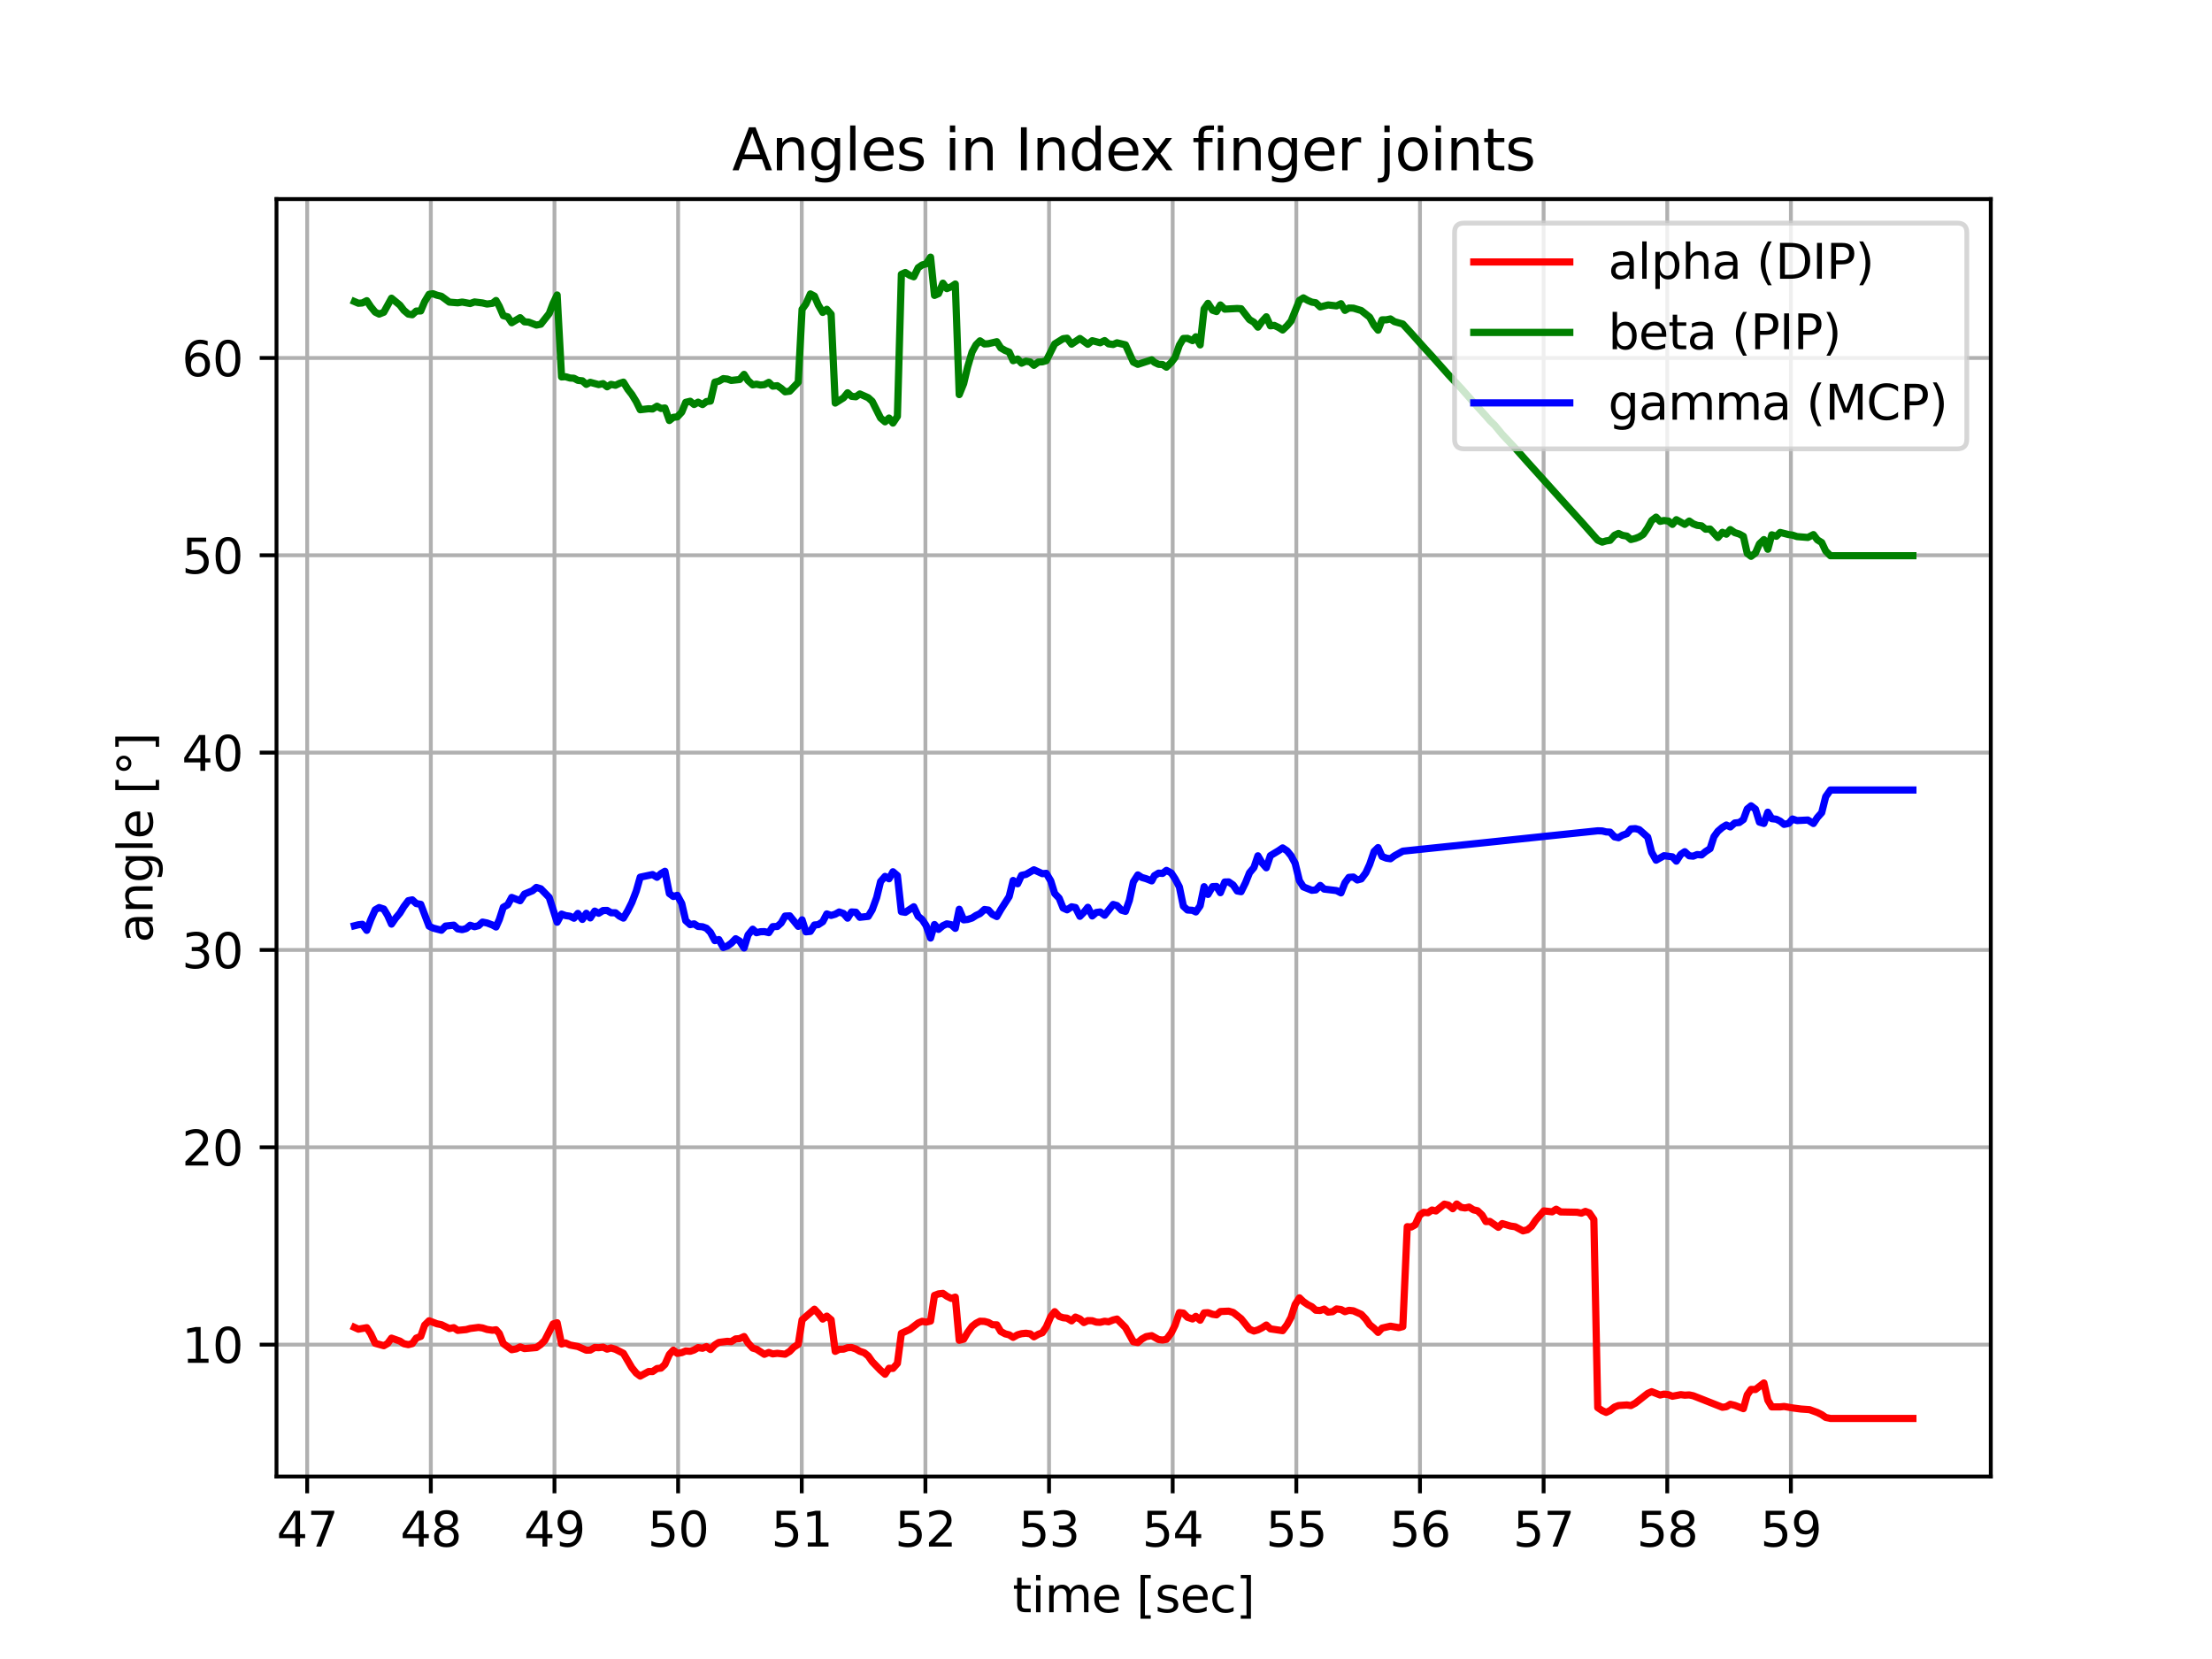 <?xml version="1.0" encoding="utf-8" standalone="no"?>
<!DOCTYPE svg PUBLIC "-//W3C//DTD SVG 1.1//EN"
  "http://www.w3.org/Graphics/SVG/1.1/DTD/svg11.dtd">
<svg xmlns:xlink="http://www.w3.org/1999/xlink" width="460.8pt" height="345.6pt" viewBox="0 0 460.8 345.6" xmlns="http://www.w3.org/2000/svg" version="1.1">
 <defs>
  <style type="text/css">*{stroke-linejoin: round; stroke-linecap: butt}</style>
 </defs>
 <g id="figure_1">
  <g id="patch_1">
   <path d="M 0 345.6 
L 460.8 345.6 
L 460.8 0 
L 0 0 
z
" style="fill: #ffffff"/>
  </g>
  <g id="axes_1">
   <g id="patch_2">
    <path d="M 57.6 307.584 
L 414.72 307.584 
L 414.72 41.472 
L 57.6 41.472 
z
" style="fill: #ffffff"/>
   </g>
   <g id="matplotlib.axis_1">
    <g id="xtick_1">
     <g id="line2d_1">
      <path d="M 63.992 307.584 
L 63.992 41.472 
" clip-path="url(#p84ab66401b)" style="fill: none; stroke: #b0b0b0; stroke-width: 0.8; stroke-linecap: square"/>
     </g>
     <g id="line2d_2">
      <defs>
       <path id="m730e36975f" d="M 0 0 
L 0 3.5 
" style="stroke: #000000; stroke-width: 0.8"/>
      </defs>
      <g>
       <use xlink:href="#m730e36975f" x="63.992" y="307.584" style="stroke: #000000; stroke-width: 0.8"/>
      </g>
     </g>
     <g id="text_1">
      <!-- 47 -->
      <g transform="translate(57.629 322.182) scale(0.1 -0.1)">
       <defs>
        <path id="DejaVuSans-34" d="M 2419 4116 
L 825 1625 
L 2419 1625 
L 2419 4116 
z
M 2253 4666 
L 3047 4666 
L 3047 1625 
L 3713 1625 
L 3713 1100 
L 3047 1100 
L 3047 0 
L 2419 0 
L 2419 1100 
L 313 1100 
L 313 1709 
L 2253 4666 
z
" transform="scale(0.016)"/>
        <path id="DejaVuSans-37" d="M 525 4666 
L 3525 4666 
L 3525 4397 
L 1831 0 
L 1172 0 
L 2766 4134 
L 525 4134 
L 525 4666 
z
" transform="scale(0.016)"/>
       </defs>
       <use xlink:href="#DejaVuSans-34"/>
       <use xlink:href="#DejaVuSans-37" x="63.623"/>
      </g>
     </g>
    </g>
    <g id="xtick_2">
     <g id="line2d_3">
      <path d="M 89.749 307.584 
L 89.749 41.472 
" clip-path="url(#p84ab66401b)" style="fill: none; stroke: #b0b0b0; stroke-width: 0.8; stroke-linecap: square"/>
     </g>
     <g id="line2d_4">
      <g>
       <use xlink:href="#m730e36975f" x="89.749" y="307.584" style="stroke: #000000; stroke-width: 0.8"/>
      </g>
     </g>
     <g id="text_2">
      <!-- 48 -->
      <g transform="translate(83.386 322.182) scale(0.1 -0.1)">
       <defs>
        <path id="DejaVuSans-38" d="M 2034 2216 
Q 1584 2216 1326 1975 
Q 1069 1734 1069 1313 
Q 1069 891 1326 650 
Q 1584 409 2034 409 
Q 2484 409 2743 651 
Q 3003 894 3003 1313 
Q 3003 1734 2745 1975 
Q 2488 2216 2034 2216 
z
M 1403 2484 
Q 997 2584 770 2862 
Q 544 3141 544 3541 
Q 544 4100 942 4425 
Q 1341 4750 2034 4750 
Q 2731 4750 3128 4425 
Q 3525 4100 3525 3541 
Q 3525 3141 3298 2862 
Q 3072 2584 2669 2484 
Q 3125 2378 3379 2068 
Q 3634 1759 3634 1313 
Q 3634 634 3220 271 
Q 2806 -91 2034 -91 
Q 1263 -91 848 271 
Q 434 634 434 1313 
Q 434 1759 690 2068 
Q 947 2378 1403 2484 
z
M 1172 3481 
Q 1172 3119 1398 2916 
Q 1625 2713 2034 2713 
Q 2441 2713 2670 2916 
Q 2900 3119 2900 3481 
Q 2900 3844 2670 4047 
Q 2441 4250 2034 4250 
Q 1625 4250 1398 4047 
Q 1172 3844 1172 3481 
z
" transform="scale(0.016)"/>
       </defs>
       <use xlink:href="#DejaVuSans-34"/>
       <use xlink:href="#DejaVuSans-38" x="63.623"/>
      </g>
     </g>
    </g>
    <g id="xtick_3">
     <g id="line2d_5">
      <path d="M 115.506 307.584 
L 115.506 41.472 
" clip-path="url(#p84ab66401b)" style="fill: none; stroke: #b0b0b0; stroke-width: 0.8; stroke-linecap: square"/>
     </g>
     <g id="line2d_6">
      <g>
       <use xlink:href="#m730e36975f" x="115.506" y="307.584" style="stroke: #000000; stroke-width: 0.8"/>
      </g>
     </g>
     <g id="text_3">
      <!-- 49 -->
      <g transform="translate(109.144 322.182) scale(0.1 -0.1)">
       <defs>
        <path id="DejaVuSans-39" d="M 703 97 
L 703 672 
Q 941 559 1184 500 
Q 1428 441 1663 441 
Q 2288 441 2617 861 
Q 2947 1281 2994 2138 
Q 2813 1869 2534 1725 
Q 2256 1581 1919 1581 
Q 1219 1581 811 2004 
Q 403 2428 403 3163 
Q 403 3881 828 4315 
Q 1253 4750 1959 4750 
Q 2769 4750 3195 4129 
Q 3622 3509 3622 2328 
Q 3622 1225 3098 567 
Q 2575 -91 1691 -91 
Q 1453 -91 1209 -44 
Q 966 3 703 97 
z
M 1959 2075 
Q 2384 2075 2632 2365 
Q 2881 2656 2881 3163 
Q 2881 3666 2632 3958 
Q 2384 4250 1959 4250 
Q 1534 4250 1286 3958 
Q 1038 3666 1038 3163 
Q 1038 2656 1286 2365 
Q 1534 2075 1959 2075 
z
" transform="scale(0.016)"/>
       </defs>
       <use xlink:href="#DejaVuSans-34"/>
       <use xlink:href="#DejaVuSans-39" x="63.623"/>
      </g>
     </g>
    </g>
    <g id="xtick_4">
     <g id="line2d_7">
      <path d="M 141.263 307.584 
L 141.263 41.472 
" clip-path="url(#p84ab66401b)" style="fill: none; stroke: #b0b0b0; stroke-width: 0.8; stroke-linecap: square"/>
     </g>
     <g id="line2d_8">
      <g>
       <use xlink:href="#m730e36975f" x="141.263" y="307.584" style="stroke: #000000; stroke-width: 0.8"/>
      </g>
     </g>
     <g id="text_4">
      <!-- 50 -->
      <g transform="translate(134.901 322.182) scale(0.1 -0.1)">
       <defs>
        <path id="DejaVuSans-35" d="M 691 4666 
L 3169 4666 
L 3169 4134 
L 1269 4134 
L 1269 2991 
Q 1406 3038 1543 3061 
Q 1681 3084 1819 3084 
Q 2600 3084 3056 2656 
Q 3513 2228 3513 1497 
Q 3513 744 3044 326 
Q 2575 -91 1722 -91 
Q 1428 -91 1123 -41 
Q 819 9 494 109 
L 494 744 
Q 775 591 1075 516 
Q 1375 441 1709 441 
Q 2250 441 2565 725 
Q 2881 1009 2881 1497 
Q 2881 1984 2565 2268 
Q 2250 2553 1709 2553 
Q 1456 2553 1204 2497 
Q 953 2441 691 2322 
L 691 4666 
z
" transform="scale(0.016)"/>
        <path id="DejaVuSans-30" d="M 2034 4250 
Q 1547 4250 1301 3770 
Q 1056 3291 1056 2328 
Q 1056 1369 1301 889 
Q 1547 409 2034 409 
Q 2525 409 2770 889 
Q 3016 1369 3016 2328 
Q 3016 3291 2770 3770 
Q 2525 4250 2034 4250 
z
M 2034 4750 
Q 2819 4750 3233 4129 
Q 3647 3509 3647 2328 
Q 3647 1150 3233 529 
Q 2819 -91 2034 -91 
Q 1250 -91 836 529 
Q 422 1150 422 2328 
Q 422 3509 836 4129 
Q 1250 4750 2034 4750 
z
" transform="scale(0.016)"/>
       </defs>
       <use xlink:href="#DejaVuSans-35"/>
       <use xlink:href="#DejaVuSans-30" x="63.623"/>
      </g>
     </g>
    </g>
    <g id="xtick_5">
     <g id="line2d_9">
      <path d="M 167.02 307.584 
L 167.02 41.472 
" clip-path="url(#p84ab66401b)" style="fill: none; stroke: #b0b0b0; stroke-width: 0.8; stroke-linecap: square"/>
     </g>
     <g id="line2d_10">
      <g>
       <use xlink:href="#m730e36975f" x="167.02" y="307.584" style="stroke: #000000; stroke-width: 0.8"/>
      </g>
     </g>
     <g id="text_5">
      <!-- 51 -->
      <g transform="translate(160.658 322.182) scale(0.1 -0.1)">
       <defs>
        <path id="DejaVuSans-31" d="M 794 531 
L 1825 531 
L 1825 4091 
L 703 3866 
L 703 4441 
L 1819 4666 
L 2450 4666 
L 2450 531 
L 3481 531 
L 3481 0 
L 794 0 
L 794 531 
z
" transform="scale(0.016)"/>
       </defs>
       <use xlink:href="#DejaVuSans-35"/>
       <use xlink:href="#DejaVuSans-31" x="63.623"/>
      </g>
     </g>
    </g>
    <g id="xtick_6">
     <g id="line2d_11">
      <path d="M 192.778 307.584 
L 192.778 41.472 
" clip-path="url(#p84ab66401b)" style="fill: none; stroke: #b0b0b0; stroke-width: 0.8; stroke-linecap: square"/>
     </g>
     <g id="line2d_12">
      <g>
       <use xlink:href="#m730e36975f" x="192.778" y="307.584" style="stroke: #000000; stroke-width: 0.8"/>
      </g>
     </g>
     <g id="text_6">
      <!-- 52 -->
      <g transform="translate(186.415 322.182) scale(0.1 -0.1)">
       <defs>
        <path id="DejaVuSans-32" d="M 1228 531 
L 3431 531 
L 3431 0 
L 469 0 
L 469 531 
Q 828 903 1448 1529 
Q 2069 2156 2228 2338 
Q 2531 2678 2651 2914 
Q 2772 3150 2772 3378 
Q 2772 3750 2511 3984 
Q 2250 4219 1831 4219 
Q 1534 4219 1204 4116 
Q 875 4013 500 3803 
L 500 4441 
Q 881 4594 1212 4672 
Q 1544 4750 1819 4750 
Q 2544 4750 2975 4387 
Q 3406 4025 3406 3419 
Q 3406 3131 3298 2873 
Q 3191 2616 2906 2266 
Q 2828 2175 2409 1742 
Q 1991 1309 1228 531 
z
" transform="scale(0.016)"/>
       </defs>
       <use xlink:href="#DejaVuSans-35"/>
       <use xlink:href="#DejaVuSans-32" x="63.623"/>
      </g>
     </g>
    </g>
    <g id="xtick_7">
     <g id="line2d_13">
      <path d="M 218.535 307.584 
L 218.535 41.472 
" clip-path="url(#p84ab66401b)" style="fill: none; stroke: #b0b0b0; stroke-width: 0.8; stroke-linecap: square"/>
     </g>
     <g id="line2d_14">
      <g>
       <use xlink:href="#m730e36975f" x="218.535" y="307.584" style="stroke: #000000; stroke-width: 0.8"/>
      </g>
     </g>
     <g id="text_7">
      <!-- 53 -->
      <g transform="translate(212.172 322.182) scale(0.1 -0.1)">
       <defs>
        <path id="DejaVuSans-33" d="M 2597 2516 
Q 3050 2419 3304 2112 
Q 3559 1806 3559 1356 
Q 3559 666 3084 287 
Q 2609 -91 1734 -91 
Q 1441 -91 1130 -33 
Q 819 25 488 141 
L 488 750 
Q 750 597 1062 519 
Q 1375 441 1716 441 
Q 2309 441 2620 675 
Q 2931 909 2931 1356 
Q 2931 1769 2642 2001 
Q 2353 2234 1838 2234 
L 1294 2234 
L 1294 2753 
L 1863 2753 
Q 2328 2753 2575 2939 
Q 2822 3125 2822 3475 
Q 2822 3834 2567 4026 
Q 2313 4219 1838 4219 
Q 1578 4219 1281 4162 
Q 984 4106 628 3988 
L 628 4550 
Q 988 4650 1302 4700 
Q 1616 4750 1894 4750 
Q 2613 4750 3031 4423 
Q 3450 4097 3450 3541 
Q 3450 3153 3228 2886 
Q 3006 2619 2597 2516 
z
" transform="scale(0.016)"/>
       </defs>
       <use xlink:href="#DejaVuSans-35"/>
       <use xlink:href="#DejaVuSans-33" x="63.623"/>
      </g>
     </g>
    </g>
    <g id="xtick_8">
     <g id="line2d_15">
      <path d="M 244.292 307.584 
L 244.292 41.472 
" clip-path="url(#p84ab66401b)" style="fill: none; stroke: #b0b0b0; stroke-width: 0.8; stroke-linecap: square"/>
     </g>
     <g id="line2d_16">
      <g>
       <use xlink:href="#m730e36975f" x="244.292" y="307.584" style="stroke: #000000; stroke-width: 0.8"/>
      </g>
     </g>
     <g id="text_8">
      <!-- 54 -->
      <g transform="translate(237.929 322.182) scale(0.1 -0.1)">
       <use xlink:href="#DejaVuSans-35"/>
       <use xlink:href="#DejaVuSans-34" x="63.623"/>
      </g>
     </g>
    </g>
    <g id="xtick_9">
     <g id="line2d_17">
      <path d="M 270.049 307.584 
L 270.049 41.472 
" clip-path="url(#p84ab66401b)" style="fill: none; stroke: #b0b0b0; stroke-width: 0.8; stroke-linecap: square"/>
     </g>
     <g id="line2d_18">
      <g>
       <use xlink:href="#m730e36975f" x="270.049" y="307.584" style="stroke: #000000; stroke-width: 0.8"/>
      </g>
     </g>
     <g id="text_9">
      <!-- 55 -->
      <g transform="translate(263.687 322.182) scale(0.1 -0.1)">
       <use xlink:href="#DejaVuSans-35"/>
       <use xlink:href="#DejaVuSans-35" x="63.623"/>
      </g>
     </g>
    </g>
    <g id="xtick_10">
     <g id="line2d_19">
      <path d="M 295.806 307.584 
L 295.806 41.472 
" clip-path="url(#p84ab66401b)" style="fill: none; stroke: #b0b0b0; stroke-width: 0.8; stroke-linecap: square"/>
     </g>
     <g id="line2d_20">
      <g>
       <use xlink:href="#m730e36975f" x="295.806" y="307.584" style="stroke: #000000; stroke-width: 0.8"/>
      </g>
     </g>
     <g id="text_10">
      <!-- 56 -->
      <g transform="translate(289.444 322.182) scale(0.1 -0.1)">
       <defs>
        <path id="DejaVuSans-36" d="M 2113 2584 
Q 1688 2584 1439 2293 
Q 1191 2003 1191 1497 
Q 1191 994 1439 701 
Q 1688 409 2113 409 
Q 2538 409 2786 701 
Q 3034 994 3034 1497 
Q 3034 2003 2786 2293 
Q 2538 2584 2113 2584 
z
M 3366 4563 
L 3366 3988 
Q 3128 4100 2886 4159 
Q 2644 4219 2406 4219 
Q 1781 4219 1451 3797 
Q 1122 3375 1075 2522 
Q 1259 2794 1537 2939 
Q 1816 3084 2150 3084 
Q 2853 3084 3261 2657 
Q 3669 2231 3669 1497 
Q 3669 778 3244 343 
Q 2819 -91 2113 -91 
Q 1303 -91 875 529 
Q 447 1150 447 2328 
Q 447 3434 972 4092 
Q 1497 4750 2381 4750 
Q 2619 4750 2861 4703 
Q 3103 4656 3366 4563 
z
" transform="scale(0.016)"/>
       </defs>
       <use xlink:href="#DejaVuSans-35"/>
       <use xlink:href="#DejaVuSans-36" x="63.623"/>
      </g>
     </g>
    </g>
    <g id="xtick_11">
     <g id="line2d_21">
      <path d="M 321.563 307.584 
L 321.563 41.472 
" clip-path="url(#p84ab66401b)" style="fill: none; stroke: #b0b0b0; stroke-width: 0.8; stroke-linecap: square"/>
     </g>
     <g id="line2d_22">
      <g>
       <use xlink:href="#m730e36975f" x="321.563" y="307.584" style="stroke: #000000; stroke-width: 0.8"/>
      </g>
     </g>
     <g id="text_11">
      <!-- 57 -->
      <g transform="translate(315.201 322.182) scale(0.1 -0.1)">
       <use xlink:href="#DejaVuSans-35"/>
       <use xlink:href="#DejaVuSans-37" x="63.623"/>
      </g>
     </g>
    </g>
    <g id="xtick_12">
     <g id="line2d_23">
      <path d="M 347.321 307.584 
L 347.321 41.472 
" clip-path="url(#p84ab66401b)" style="fill: none; stroke: #b0b0b0; stroke-width: 0.8; stroke-linecap: square"/>
     </g>
     <g id="line2d_24">
      <g>
       <use xlink:href="#m730e36975f" x="347.321" y="307.584" style="stroke: #000000; stroke-width: 0.8"/>
      </g>
     </g>
     <g id="text_12">
      <!-- 58 -->
      <g transform="translate(340.958 322.182) scale(0.1 -0.1)">
       <use xlink:href="#DejaVuSans-35"/>
       <use xlink:href="#DejaVuSans-38" x="63.623"/>
      </g>
     </g>
    </g>
    <g id="xtick_13">
     <g id="line2d_25">
      <path d="M 373.078 307.584 
L 373.078 41.472 
" clip-path="url(#p84ab66401b)" style="fill: none; stroke: #b0b0b0; stroke-width: 0.8; stroke-linecap: square"/>
     </g>
     <g id="line2d_26">
      <g>
       <use xlink:href="#m730e36975f" x="373.078" y="307.584" style="stroke: #000000; stroke-width: 0.8"/>
      </g>
     </g>
     <g id="text_13">
      <!-- 59 -->
      <g transform="translate(366.715 322.182) scale(0.1 -0.1)">
       <use xlink:href="#DejaVuSans-35"/>
       <use xlink:href="#DejaVuSans-39" x="63.623"/>
      </g>
     </g>
    </g>
    <g id="text_14">
     <!-- time [sec] -->
     <g transform="translate(210.943 335.861) scale(0.1 -0.1)">
      <defs>
       <path id="DejaVuSans-74" d="M 1172 4494 
L 1172 3500 
L 2356 3500 
L 2356 3053 
L 1172 3053 
L 1172 1153 
Q 1172 725 1289 603 
Q 1406 481 1766 481 
L 2356 481 
L 2356 0 
L 1766 0 
Q 1100 0 847 248 
Q 594 497 594 1153 
L 594 3053 
L 172 3053 
L 172 3500 
L 594 3500 
L 594 4494 
L 1172 4494 
z
" transform="scale(0.016)"/>
       <path id="DejaVuSans-69" d="M 603 3500 
L 1178 3500 
L 1178 0 
L 603 0 
L 603 3500 
z
M 603 4863 
L 1178 4863 
L 1178 4134 
L 603 4134 
L 603 4863 
z
" transform="scale(0.016)"/>
       <path id="DejaVuSans-6d" d="M 3328 2828 
Q 3544 3216 3844 3400 
Q 4144 3584 4550 3584 
Q 5097 3584 5394 3201 
Q 5691 2819 5691 2113 
L 5691 0 
L 5113 0 
L 5113 2094 
Q 5113 2597 4934 2840 
Q 4756 3084 4391 3084 
Q 3944 3084 3684 2787 
Q 3425 2491 3425 1978 
L 3425 0 
L 2847 0 
L 2847 2094 
Q 2847 2600 2669 2842 
Q 2491 3084 2119 3084 
Q 1678 3084 1418 2786 
Q 1159 2488 1159 1978 
L 1159 0 
L 581 0 
L 581 3500 
L 1159 3500 
L 1159 2956 
Q 1356 3278 1631 3431 
Q 1906 3584 2284 3584 
Q 2666 3584 2933 3390 
Q 3200 3197 3328 2828 
z
" transform="scale(0.016)"/>
       <path id="DejaVuSans-65" d="M 3597 1894 
L 3597 1613 
L 953 1613 
Q 991 1019 1311 708 
Q 1631 397 2203 397 
Q 2534 397 2845 478 
Q 3156 559 3463 722 
L 3463 178 
Q 3153 47 2828 -22 
Q 2503 -91 2169 -91 
Q 1331 -91 842 396 
Q 353 884 353 1716 
Q 353 2575 817 3079 
Q 1281 3584 2069 3584 
Q 2775 3584 3186 3129 
Q 3597 2675 3597 1894 
z
M 3022 2063 
Q 3016 2534 2758 2815 
Q 2500 3097 2075 3097 
Q 1594 3097 1305 2825 
Q 1016 2553 972 2059 
L 3022 2063 
z
" transform="scale(0.016)"/>
       <path id="DejaVuSans-20" transform="scale(0.016)"/>
       <path id="DejaVuSans-5b" d="M 550 4863 
L 1875 4863 
L 1875 4416 
L 1125 4416 
L 1125 -397 
L 1875 -397 
L 1875 -844 
L 550 -844 
L 550 4863 
z
" transform="scale(0.016)"/>
       <path id="DejaVuSans-73" d="M 2834 3397 
L 2834 2853 
Q 2591 2978 2328 3040 
Q 2066 3103 1784 3103 
Q 1356 3103 1142 2972 
Q 928 2841 928 2578 
Q 928 2378 1081 2264 
Q 1234 2150 1697 2047 
L 1894 2003 
Q 2506 1872 2764 1633 
Q 3022 1394 3022 966 
Q 3022 478 2636 193 
Q 2250 -91 1575 -91 
Q 1294 -91 989 -36 
Q 684 19 347 128 
L 347 722 
Q 666 556 975 473 
Q 1284 391 1588 391 
Q 1994 391 2212 530 
Q 2431 669 2431 922 
Q 2431 1156 2273 1281 
Q 2116 1406 1581 1522 
L 1381 1569 
Q 847 1681 609 1914 
Q 372 2147 372 2553 
Q 372 3047 722 3315 
Q 1072 3584 1716 3584 
Q 2034 3584 2315 3537 
Q 2597 3491 2834 3397 
z
" transform="scale(0.016)"/>
       <path id="DejaVuSans-63" d="M 3122 3366 
L 3122 2828 
Q 2878 2963 2633 3030 
Q 2388 3097 2138 3097 
Q 1578 3097 1268 2742 
Q 959 2388 959 1747 
Q 959 1106 1268 751 
Q 1578 397 2138 397 
Q 2388 397 2633 464 
Q 2878 531 3122 666 
L 3122 134 
Q 2881 22 2623 -34 
Q 2366 -91 2075 -91 
Q 1284 -91 818 406 
Q 353 903 353 1747 
Q 353 2603 823 3093 
Q 1294 3584 2113 3584 
Q 2378 3584 2631 3529 
Q 2884 3475 3122 3366 
z
" transform="scale(0.016)"/>
       <path id="DejaVuSans-5d" d="M 1947 4863 
L 1947 -844 
L 622 -844 
L 622 -397 
L 1369 -397 
L 1369 4416 
L 622 4416 
L 622 4863 
L 1947 4863 
z
" transform="scale(0.016)"/>
      </defs>
      <use xlink:href="#DejaVuSans-74"/>
      <use xlink:href="#DejaVuSans-69" x="39.209"/>
      <use xlink:href="#DejaVuSans-6d" x="66.992"/>
      <use xlink:href="#DejaVuSans-65" x="164.404"/>
      <use xlink:href="#DejaVuSans-20" x="225.928"/>
      <use xlink:href="#DejaVuSans-5b" x="257.715"/>
      <use xlink:href="#DejaVuSans-73" x="296.729"/>
      <use xlink:href="#DejaVuSans-65" x="348.828"/>
      <use xlink:href="#DejaVuSans-63" x="410.352"/>
      <use xlink:href="#DejaVuSans-5d" x="465.332"/>
     </g>
    </g>
   </g>
   <g id="matplotlib.axis_2">
    <g id="ytick_1">
     <g id="line2d_27">
      <path d="M 57.6 280.106 
L 414.72 280.106 
" clip-path="url(#p84ab66401b)" style="fill: none; stroke: #b0b0b0; stroke-width: 0.8; stroke-linecap: square"/>
     </g>
     <g id="line2d_28">
      <defs>
       <path id="m784baa7789" d="M 0 0 
L -3.5 0 
" style="stroke: #000000; stroke-width: 0.8"/>
      </defs>
      <g>
       <use xlink:href="#m784baa7789" x="57.6" y="280.106" style="stroke: #000000; stroke-width: 0.8"/>
      </g>
     </g>
     <g id="text_15">
      <!-- 10 -->
      <g transform="translate(37.875 283.905) scale(0.1 -0.1)">
       <use xlink:href="#DejaVuSans-31"/>
       <use xlink:href="#DejaVuSans-30" x="63.623"/>
      </g>
     </g>
    </g>
    <g id="ytick_2">
     <g id="line2d_29">
      <path d="M 57.6 238.998 
L 414.72 238.998 
" clip-path="url(#p84ab66401b)" style="fill: none; stroke: #b0b0b0; stroke-width: 0.8; stroke-linecap: square"/>
     </g>
     <g id="line2d_30">
      <g>
       <use xlink:href="#m784baa7789" x="57.6" y="238.998" style="stroke: #000000; stroke-width: 0.8"/>
      </g>
     </g>
     <g id="text_16">
      <!-- 20 -->
      <g transform="translate(37.875 242.797) scale(0.1 -0.1)">
       <use xlink:href="#DejaVuSans-32"/>
       <use xlink:href="#DejaVuSans-30" x="63.623"/>
      </g>
     </g>
    </g>
    <g id="ytick_3">
     <g id="line2d_31">
      <path d="M 57.6 197.89 
L 414.72 197.89 
" clip-path="url(#p84ab66401b)" style="fill: none; stroke: #b0b0b0; stroke-width: 0.8; stroke-linecap: square"/>
     </g>
     <g id="line2d_32">
      <g>
       <use xlink:href="#m784baa7789" x="57.6" y="197.89" style="stroke: #000000; stroke-width: 0.8"/>
      </g>
     </g>
     <g id="text_17">
      <!-- 30 -->
      <g transform="translate(37.875 201.689) scale(0.1 -0.1)">
       <use xlink:href="#DejaVuSans-33"/>
       <use xlink:href="#DejaVuSans-30" x="63.623"/>
      </g>
     </g>
    </g>
    <g id="ytick_4">
     <g id="line2d_33">
      <path d="M 57.6 156.782 
L 414.72 156.782 
" clip-path="url(#p84ab66401b)" style="fill: none; stroke: #b0b0b0; stroke-width: 0.8; stroke-linecap: square"/>
     </g>
     <g id="line2d_34">
      <g>
       <use xlink:href="#m784baa7789" x="57.6" y="156.782" style="stroke: #000000; stroke-width: 0.8"/>
      </g>
     </g>
     <g id="text_18">
      <!-- 40 -->
      <g transform="translate(37.875 160.582) scale(0.1 -0.1)">
       <use xlink:href="#DejaVuSans-34"/>
       <use xlink:href="#DejaVuSans-30" x="63.623"/>
      </g>
     </g>
    </g>
    <g id="ytick_5">
     <g id="line2d_35">
      <path d="M 57.6 115.675 
L 414.72 115.675 
" clip-path="url(#p84ab66401b)" style="fill: none; stroke: #b0b0b0; stroke-width: 0.8; stroke-linecap: square"/>
     </g>
     <g id="line2d_36">
      <g>
       <use xlink:href="#m784baa7789" x="57.6" y="115.675" style="stroke: #000000; stroke-width: 0.8"/>
      </g>
     </g>
     <g id="text_19">
      <!-- 50 -->
      <g transform="translate(37.875 119.474) scale(0.1 -0.1)">
       <use xlink:href="#DejaVuSans-35"/>
       <use xlink:href="#DejaVuSans-30" x="63.623"/>
      </g>
     </g>
    </g>
    <g id="ytick_6">
     <g id="line2d_37">
      <path d="M 57.6 74.567 
L 414.72 74.567 
" clip-path="url(#p84ab66401b)" style="fill: none; stroke: #b0b0b0; stroke-width: 0.8; stroke-linecap: square"/>
     </g>
     <g id="line2d_38">
      <g>
       <use xlink:href="#m784baa7789" x="57.6" y="74.567" style="stroke: #000000; stroke-width: 0.8"/>
      </g>
     </g>
     <g id="text_20">
      <!-- 60 -->
      <g transform="translate(37.875 78.366) scale(0.1 -0.1)">
       <use xlink:href="#DejaVuSans-36"/>
       <use xlink:href="#DejaVuSans-30" x="63.623"/>
      </g>
     </g>
    </g>
    <g id="text_21">
     <!-- angle [°] -->
     <g transform="translate(31.795 196.391) rotate(-90) scale(0.1 -0.1)">
      <defs>
       <path id="DejaVuSans-61" d="M 2194 1759 
Q 1497 1759 1228 1600 
Q 959 1441 959 1056 
Q 959 750 1161 570 
Q 1363 391 1709 391 
Q 2188 391 2477 730 
Q 2766 1069 2766 1631 
L 2766 1759 
L 2194 1759 
z
M 3341 1997 
L 3341 0 
L 2766 0 
L 2766 531 
Q 2569 213 2275 61 
Q 1981 -91 1556 -91 
Q 1019 -91 701 211 
Q 384 513 384 1019 
Q 384 1609 779 1909 
Q 1175 2209 1959 2209 
L 2766 2209 
L 2766 2266 
Q 2766 2663 2505 2880 
Q 2244 3097 1772 3097 
Q 1472 3097 1187 3025 
Q 903 2953 641 2809 
L 641 3341 
Q 956 3463 1253 3523 
Q 1550 3584 1831 3584 
Q 2591 3584 2966 3190 
Q 3341 2797 3341 1997 
z
" transform="scale(0.016)"/>
       <path id="DejaVuSans-6e" d="M 3513 2113 
L 3513 0 
L 2938 0 
L 2938 2094 
Q 2938 2591 2744 2837 
Q 2550 3084 2163 3084 
Q 1697 3084 1428 2787 
Q 1159 2491 1159 1978 
L 1159 0 
L 581 0 
L 581 3500 
L 1159 3500 
L 1159 2956 
Q 1366 3272 1645 3428 
Q 1925 3584 2291 3584 
Q 2894 3584 3203 3211 
Q 3513 2838 3513 2113 
z
" transform="scale(0.016)"/>
       <path id="DejaVuSans-67" d="M 2906 1791 
Q 2906 2416 2648 2759 
Q 2391 3103 1925 3103 
Q 1463 3103 1205 2759 
Q 947 2416 947 1791 
Q 947 1169 1205 825 
Q 1463 481 1925 481 
Q 2391 481 2648 825 
Q 2906 1169 2906 1791 
z
M 3481 434 
Q 3481 -459 3084 -895 
Q 2688 -1331 1869 -1331 
Q 1566 -1331 1297 -1286 
Q 1028 -1241 775 -1147 
L 775 -588 
Q 1028 -725 1275 -790 
Q 1522 -856 1778 -856 
Q 2344 -856 2625 -561 
Q 2906 -266 2906 331 
L 2906 616 
Q 2728 306 2450 153 
Q 2172 0 1784 0 
Q 1141 0 747 490 
Q 353 981 353 1791 
Q 353 2603 747 3093 
Q 1141 3584 1784 3584 
Q 2172 3584 2450 3431 
Q 2728 3278 2906 2969 
L 2906 3500 
L 3481 3500 
L 3481 434 
z
" transform="scale(0.016)"/>
       <path id="DejaVuSans-6c" d="M 603 4863 
L 1178 4863 
L 1178 0 
L 603 0 
L 603 4863 
z
" transform="scale(0.016)"/>
       <path id="DejaVuSans-b0" d="M 1600 4347 
Q 1350 4347 1178 4173 
Q 1006 4000 1006 3750 
Q 1006 3503 1178 3333 
Q 1350 3163 1600 3163 
Q 1850 3163 2022 3333 
Q 2194 3503 2194 3750 
Q 2194 3997 2020 4172 
Q 1847 4347 1600 4347 
z
M 1600 4750 
Q 1800 4750 1984 4673 
Q 2169 4597 2303 4453 
Q 2447 4313 2519 4134 
Q 2591 3956 2591 3750 
Q 2591 3338 2302 3052 
Q 2013 2766 1594 2766 
Q 1172 2766 890 3047 
Q 609 3328 609 3750 
Q 609 4169 896 4459 
Q 1184 4750 1600 4750 
z
" transform="scale(0.016)"/>
      </defs>
      <use xlink:href="#DejaVuSans-61"/>
      <use xlink:href="#DejaVuSans-6e" x="61.279"/>
      <use xlink:href="#DejaVuSans-67" x="124.658"/>
      <use xlink:href="#DejaVuSans-6c" x="188.135"/>
      <use xlink:href="#DejaVuSans-65" x="215.918"/>
      <use xlink:href="#DejaVuSans-20" x="277.441"/>
      <use xlink:href="#DejaVuSans-5b" x="309.229"/>
      <use xlink:href="#DejaVuSans-b0" x="348.242"/>
      <use xlink:href="#DejaVuSans-5d" x="398.242"/>
     </g>
    </g>
   </g>
   <g id="line2d_39">
    <path d="M 73.833 276.511 
L 74.659 276.888 
L 76.405 276.582 
L 77.229 277.846 
L 78.16 279.831 
L 79.95 280.335 
L 80.742 279.882 
L 81.557 278.761 
L 83.31 279.377 
L 84.131 279.92 
L 85.065 280.112 
L 85.884 279.901 
L 86.709 278.759 
L 87.646 278.392 
L 88.458 276.051 
L 89.383 275.145 
L 91.026 275.768 
L 91.96 275.957 
L 93.603 276.758 
L 94.537 276.58 
L 95.36 277.142 
L 97.111 276.976 
L 97.937 276.746 
L 99.691 276.523 
L 100.515 276.636 
L 101.463 276.951 
L 102.582 277.115 
L 103.331 277.016 
L 104.016 277.79 
L 104.842 279.89 
L 106.594 281.168 
L 107.533 280.996 
L 108.352 280.588 
L 109.256 280.933 
L 111.737 280.718 
L 112.657 280.081 
L 113.485 279.233 
L 115.232 275.801 
L 116.06 275.551 
L 116.985 279.98 
L 117.812 279.763 
L 118.742 280.192 
L 120.384 280.502 
L 122.137 281.27 
L 122.963 281.249 
L 123.894 280.706 
L 124.715 280.746 
L 125.638 280.642 
L 126.474 281.048 
L 127.287 280.807 
L 128.217 281.083 
L 129.862 281.919 
L 131.626 284.918 
L 132.542 286.05 
L 133.367 286.665 
L 135.119 285.708 
L 135.941 285.725 
L 136.868 285.093 
L 137.698 285.003 
L 138.516 284.239 
L 139.443 282.151 
L 140.27 281.264 
L 141.095 281.931 
L 142.019 281.773 
L 142.846 281.434 
L 143.771 281.501 
L 144.595 281.223 
L 145.422 280.728 
L 146.349 280.867 
L 147.171 280.523 
L 147.996 281.126 
L 148.922 280.162 
L 149.747 279.647 
L 151.512 279.423 
L 152.323 279.487 
L 153.255 278.918 
L 154.077 278.861 
L 155.002 278.43 
L 155.829 279.768 
L 156.806 280.831 
L 157.584 281.057 
L 159.227 282.124 
L 160.153 281.745 
L 160.977 282.038 
L 161.929 281.918 
L 163.554 282.104 
L 164.507 281.518 
L 165.343 280.655 
L 166.288 280.048 
L 167.086 274.956 
L 169.663 272.733 
L 170.461 273.58 
L 171.388 274.785 
L 172.238 274.173 
L 173.139 274.934 
L 173.994 281.515 
L 174.813 281.078 
L 175.715 281.053 
L 176.566 280.743 
L 177.389 280.709 
L 178.29 281.011 
L 179.116 281.495 
L 180.047 281.807 
L 180.866 282.476 
L 181.692 283.656 
L 183.442 285.467 
L 184.371 286.272 
L 185.2 285.037 
L 186.018 285.065 
L 186.944 284.024 
L 187.773 277.757 
L 189.52 276.954 
L 191.272 275.604 
L 192.097 275.256 
L 192.928 275.418 
L 193.849 275.204 
L 194.672 269.853 
L 195.507 269.543 
L 196.424 269.434 
L 197.248 270.021 
L 198.175 270.481 
L 199.003 270.215 
L 199.824 279.208 
L 200.751 278.977 
L 201.575 277.569 
L 202.502 276.299 
L 203.326 275.662 
L 204.149 275.238 
L 205.079 275.271 
L 205.903 275.49 
L 206.73 275.973 
L 207.656 275.986 
L 208.479 277.377 
L 209.41 277.867 
L 210.231 278.073 
L 211.053 278.592 
L 211.993 278.058 
L 212.809 277.83 
L 213.732 277.738 
L 214.606 277.861 
L 215.382 278.482 
L 216.311 277.948 
L 217.135 277.64 
L 217.957 276.43 
L 218.888 274.287 
L 219.711 273.247 
L 220.644 274.234 
L 221.465 274.505 
L 222.291 274.594 
L 223.229 275.16 
L 224.037 274.371 
L 224.964 274.768 
L 225.792 275.51 
L 226.615 275.108 
L 227.537 275.13 
L 228.371 275.424 
L 229.189 275.464 
L 230.113 275.237 
L 230.939 275.348 
L 231.892 274.974 
L 232.69 274.784 
L 234.455 276.549 
L 236.095 279.508 
L 237.034 279.683 
L 237.845 278.96 
L 238.769 278.443 
L 239.922 278.244 
L 241.355 279.053 
L 242.176 279.153 
L 242.991 279.009 
L 244.001 277.659 
L 244.791 276.063 
L 245.685 273.444 
L 246.519 273.543 
L 247.375 274.414 
L 248.422 274.763 
L 249.114 274.223 
L 250.013 275.02 
L 250.84 273.503 
L 251.645 273.454 
L 252.594 273.789 
L 253.419 273.908 
L 254.226 273.212 
L 255.962 273.138 
L 256.894 273.406 
L 258.54 274.704 
L 260.295 276.897 
L 261.22 277.28 
L 262.046 277.045 
L 262.907 276.612 
L 263.794 276.03 
L 264.644 276.826 
L 267.195 277.201 
L 268.127 275.957 
L 268.947 274.434 
L 269.796 271.756 
L 270.697 270.363 
L 271.521 271.158 
L 272.449 271.797 
L 273.275 272.213 
L 274.099 272.943 
L 275.025 273.002 
L 275.852 272.707 
L 276.671 273.344 
L 277.6 273.245 
L 278.426 272.677 
L 279.352 272.794 
L 280.177 273.244 
L 281.001 272.964 
L 281.932 273.067 
L 283.575 273.798 
L 284.526 274.802 
L 285.326 275.956 
L 286.253 276.718 
L 287.078 277.561 
L 287.907 276.666 
L 289.655 276.266 
L 291.407 276.574 
L 292.231 276.353 
L 293.158 255.541 
L 293.983 255.612 
L 294.807 255.15 
L 295.732 253.136 
L 296.555 252.551 
L 297.485 252.629 
L 298.31 252.067 
L 299.135 252.268 
L 300.886 250.849 
L 301.716 251.038 
L 302.636 251.794 
L 303.46 250.817 
L 304.397 251.516 
L 305.214 251.64 
L 306.036 251.455 
L 306.964 252.039 
L 307.788 252.214 
L 308.738 253.111 
L 309.539 254.474 
L 310.364 254.45 
L 312.127 255.668 
L 312.938 254.893 
L 314.694 255.412 
L 315.643 255.545 
L 317.27 256.412 
L 318.192 256.188 
L 319.041 255.483 
L 319.95 254.162 
L 321.607 252.252 
L 323.344 252.447 
L 324.185 251.897 
L 325.109 252.464 
L 328.537 252.531 
L 329.436 252.722 
L 330.265 252.354 
L 331.086 252.668 
L 332.029 254.049 
L 332.838 293.237 
L 333.768 293.859 
L 334.594 294.227 
L 335.411 293.842 
L 336.34 293.116 
L 337.165 292.797 
L 338.913 292.676 
L 339.744 292.807 
L 340.677 292.301 
L 343.249 290.277 
L 344.069 289.912 
L 345.825 290.602 
L 346.643 290.417 
L 347.569 290.536 
L 348.393 290.859 
L 350.145 290.53 
L 350.968 290.638 
L 351.896 290.586 
L 352.721 290.759 
L 358.803 293.161 
L 359.626 293.045 
L 360.449 292.533 
L 361.384 292.76 
L 363.176 293.446 
L 363.982 290.565 
L 364.777 289.445 
L 365.691 289.463 
L 367.452 288.097 
L 368.27 291.688 
L 369.094 293.081 
L 370.842 293.08 
L 371.665 292.993 
L 373.418 293.296 
L 375.194 293.53 
L 376.956 293.652 
L 378.591 294.248 
L 379.495 294.698 
L 380.329 295.281 
L 381.315 295.488 
L 398.487 295.488 
L 398.487 295.488 
" clip-path="url(#p84ab66401b)" style="fill: none; stroke: #ff0000; stroke-width: 1.5; stroke-linecap: square"/>
   </g>
   <g id="line2d_40">
    <path d="M 73.833 62.818 
L 74.659 63.172 
L 75.49 63.11 
L 76.405 62.639 
L 77.229 63.887 
L 78.16 65.022 
L 78.982 65.43 
L 79.95 65.046 
L 81.557 62.126 
L 83.31 63.567 
L 84.131 64.645 
L 85.065 65.433 
L 85.884 65.565 
L 86.709 64.802 
L 87.646 64.775 
L 88.458 62.855 
L 89.383 61.311 
L 90.206 61.192 
L 91.026 61.497 
L 91.96 61.721 
L 93.603 62.937 
L 95.36 63.082 
L 96.281 62.924 
L 97.937 63.232 
L 98.857 62.903 
L 100.515 63.11 
L 101.463 63.335 
L 102.582 63.189 
L 103.331 62.6 
L 104.016 63.818 
L 104.842 65.757 
L 105.769 66.008 
L 106.594 67.231 
L 108.352 66.179 
L 109.256 67.041 
L 110.124 67.102 
L 111.737 67.721 
L 112.657 67.537 
L 114.41 65.316 
L 115.232 63.162 
L 116.06 61.453 
L 116.985 78.52 
L 117.812 78.478 
L 118.742 78.752 
L 119.565 78.795 
L 120.384 79.236 
L 121.316 79.334 
L 122.137 80.07 
L 122.963 79.648 
L 124.715 80.117 
L 125.638 79.919 
L 126.474 80.575 
L 127.287 80.069 
L 128.217 80.261 
L 129.041 79.866 
L 129.862 79.607 
L 130.789 81.102 
L 131.626 82.175 
L 132.542 83.667 
L 133.367 85.353 
L 135.119 85.15 
L 135.941 85.202 
L 136.868 84.622 
L 137.698 85.086 
L 138.516 84.992 
L 139.443 87.599 
L 140.27 86.936 
L 141.095 86.844 
L 142.019 85.856 
L 142.846 83.813 
L 143.771 83.587 
L 144.595 84.266 
L 145.422 83.779 
L 146.349 84.277 
L 147.171 83.65 
L 147.996 83.558 
L 148.922 79.605 
L 149.747 79.407 
L 150.675 78.878 
L 151.512 78.963 
L 152.323 79.249 
L 154.077 79.061 
L 155.002 77.991 
L 155.829 79.279 
L 156.806 80.167 
L 157.584 80.031 
L 158.408 80.206 
L 159.227 80.136 
L 160.153 79.653 
L 160.977 80.44 
L 161.929 80.351 
L 162.728 80.892 
L 163.554 81.616 
L 164.507 81.489 
L 166.288 79.632 
L 167.086 64.431 
L 167.883 63.322 
L 168.814 61.23 
L 169.663 61.684 
L 170.461 63.528 
L 171.388 65.083 
L 172.238 64.432 
L 173.139 65.454 
L 173.994 83.965 
L 175.715 82.881 
L 176.566 81.828 
L 177.389 82.556 
L 178.29 82.653 
L 179.116 82.069 
L 180.866 82.851 
L 181.692 83.594 
L 183.442 87.085 
L 184.371 87.87 
L 185.2 87.087 
L 186.018 88.13 
L 186.944 86.739 
L 187.773 57.138 
L 188.595 56.766 
L 189.52 57.352 
L 190.348 57.654 
L 191.272 55.773 
L 192.097 55.198 
L 192.928 54.966 
L 193.849 53.568 
L 194.672 61.536 
L 195.507 61.17 
L 196.424 58.991 
L 197.248 60.125 
L 198.175 59.73 
L 199.003 59.164 
L 199.824 82.201 
L 200.751 79.914 
L 201.575 76.452 
L 202.502 73.32 
L 203.326 71.826 
L 204.149 71.002 
L 205.079 71.652 
L 205.903 71.597 
L 207.656 71.183 
L 208.479 72.485 
L 209.41 73.022 
L 210.231 73.347 
L 211.053 75.137 
L 211.993 74.792 
L 212.809 75.659 
L 213.732 75.241 
L 214.606 75.406 
L 215.382 76.099 
L 216.311 75.418 
L 217.135 75.376 
L 217.957 75.136 
L 219.711 71.645 
L 221.465 70.558 
L 222.291 70.456 
L 223.229 71.689 
L 224.964 70.513 
L 226.615 71.719 
L 227.537 70.973 
L 229.189 71.404 
L 230.113 70.951 
L 230.939 71.631 
L 231.892 71.762 
L 232.69 71.411 
L 234.455 71.836 
L 236.095 75.431 
L 237.034 75.9 
L 239.922 74.959 
L 240.485 75.479 
L 241.355 75.896 
L 242.176 75.935 
L 242.991 76.486 
L 244.001 75.492 
L 244.791 74.463 
L 245.685 71.898 
L 246.519 70.512 
L 247.375 70.483 
L 248.422 70.96 
L 249.114 70.157 
L 250.013 71.848 
L 250.84 64.343 
L 251.645 63.19 
L 252.594 64.624 
L 253.419 64.903 
L 254.226 63.531 
L 255.143 64.402 
L 257.739 64.262 
L 258.54 64.314 
L 260.295 66.583 
L 261.22 67.133 
L 262.046 68.152 
L 262.907 66.962 
L 263.794 65.99 
L 264.644 67.875 
L 265.448 67.783 
L 266.375 68.223 
L 267.195 68.743 
L 268.127 67.86 
L 268.947 66.888 
L 270.697 62.574 
L 271.521 62.053 
L 272.449 62.591 
L 273.275 62.938 
L 274.099 63.071 
L 275.025 63.939 
L 276.671 63.523 
L 278.426 63.722 
L 279.352 63.267 
L 280.177 64.658 
L 281.001 64.171 
L 281.932 64.193 
L 283.575 64.691 
L 285.326 66.075 
L 286.253 67.761 
L 287.078 68.779 
L 287.907 66.634 
L 288.831 66.618 
L 289.655 66.443 
L 290.479 67.001 
L 292.231 67.498 
L 293.983 69.414 
L 296.555 72.288 
L 298.31 74.204 
L 301.716 78.035 
L 304.397 80.909 
L 307.788 84.741 
L 309.539 86.656 
L 310.364 87.614 
L 311.36 88.572 
L 312.938 90.488 
L 315.643 93.362 
L 318.192 96.235 
L 325.964 104.857 
L 329.436 108.688 
L 332.838 112.52 
L 333.768 112.934 
L 334.594 112.681 
L 335.411 112.56 
L 336.34 111.497 
L 337.165 111.124 
L 337.988 111.518 
L 338.913 111.681 
L 339.744 112.391 
L 340.677 112.161 
L 341.491 111.843 
L 342.326 111.311 
L 343.249 109.939 
L 344.069 108.443 
L 344.993 107.73 
L 345.825 108.604 
L 346.643 108.432 
L 347.569 108.546 
L 348.393 109.235 
L 349.216 108.262 
L 350.968 109.236 
L 351.896 108.549 
L 352.721 109.119 
L 353.551 109.437 
L 354.472 109.547 
L 355.297 110.235 
L 356.241 110.212 
L 357.872 111.978 
L 358.803 110.889 
L 359.626 111.282 
L 360.449 110.322 
L 361.384 110.957 
L 362.334 111.253 
L 363.176 111.722 
L 363.982 115.273 
L 364.777 115.888 
L 365.691 115.206 
L 366.522 113.295 
L 367.452 112.409 
L 368.27 114.422 
L 369.094 111.408 
L 370.043 111.714 
L 370.842 110.915 
L 372.609 111.367 
L 373.418 111.476 
L 374.351 111.782 
L 376.61 111.96 
L 377.77 111.371 
L 378.591 112.459 
L 379.495 113.017 
L 380.329 114.785 
L 381.315 115.769 
L 398.487 115.769 
L 398.487 115.769 
" clip-path="url(#p84ab66401b)" style="fill: none; stroke: #008000; stroke-width: 1.5; stroke-linecap: square"/>
   </g>
   <g id="line2d_41">
    <path d="M 73.833 192.854 
L 74.659 192.642 
L 75.49 192.55 
L 76.405 193.808 
L 77.229 191.609 
L 78.16 189.533 
L 78.982 189.064 
L 79.95 189.372 
L 80.742 190.69 
L 81.557 192.506 
L 82.383 191.31 
L 83.31 190.203 
L 84.131 188.863 
L 85.065 187.628 
L 85.884 187.455 
L 86.709 188.223 
L 87.646 188.389 
L 89.383 192.931 
L 90.206 193.331 
L 91.96 193.787 
L 92.812 192.918 
L 94.537 192.729 
L 95.36 193.502 
L 96.281 193.66 
L 97.111 193.442 
L 97.937 192.751 
L 98.857 193.051 
L 99.691 192.831 
L 100.515 192.089 
L 101.463 192.275 
L 102.582 192.694 
L 103.331 193.107 
L 104.016 191.567 
L 104.842 189 
L 105.769 188.481 
L 106.594 186.954 
L 108.352 187.636 
L 109.256 186.251 
L 110.934 185.553 
L 111.737 184.868 
L 112.657 185.152 
L 114.41 186.951 
L 116.06 192.115 
L 116.985 190.427 
L 117.812 190.729 
L 118.742 190.865 
L 119.565 191.28 
L 120.384 190.284 
L 121.316 191.527 
L 122.137 190.256 
L 122.963 191.219 
L 123.894 189.801 
L 124.715 190.246 
L 125.638 189.679 
L 126.474 189.658 
L 127.287 190.14 
L 128.217 190.149 
L 129.041 190.844 
L 129.862 191.259 
L 130.789 189.684 
L 131.626 188.005 
L 132.542 185.63 
L 133.367 182.731 
L 135.941 182.186 
L 136.868 182.75 
L 137.698 181.99 
L 138.516 181.507 
L 139.443 186.146 
L 140.27 186.755 
L 141.095 186.511 
L 142.019 188.218 
L 142.846 191.794 
L 143.771 192.617 
L 144.595 192.455 
L 145.422 192.99 
L 146.349 193.063 
L 147.171 193.369 
L 147.996 194.225 
L 148.922 195.951 
L 149.747 195.726 
L 150.675 197.38 
L 151.512 197.077 
L 152.323 196.505 
L 153.255 195.555 
L 154.077 196.041 
L 155.002 197.477 
L 155.829 194.769 
L 156.806 193.575 
L 157.584 194.299 
L 158.408 194.098 
L 159.227 194.072 
L 160.153 194.283 
L 160.977 193.038 
L 161.929 192.997 
L 162.728 192.277 
L 163.554 190.832 
L 164.507 190.788 
L 166.288 192.977 
L 167.086 191.62 
L 167.883 194.117 
L 168.814 194.023 
L 169.663 192.691 
L 170.461 192.618 
L 171.388 192.01 
L 172.238 190.389 
L 173.139 190.699 
L 173.994 190.447 
L 174.813 189.985 
L 175.715 190.294 
L 176.566 191.271 
L 177.389 189.977 
L 178.29 190.026 
L 179.116 191.089 
L 180.866 190.895 
L 181.692 189.529 
L 182.62 186.989 
L 183.442 183.641 
L 184.371 182.574 
L 185.2 183.061 
L 186.018 181.604 
L 186.944 182.405 
L 187.773 189.92 
L 188.595 190.055 
L 190.348 188.897 
L 191.272 190.884 
L 192.097 191.559 
L 192.928 192.811 
L 193.849 195.411 
L 194.672 192.597 
L 195.507 193.606 
L 196.424 192.838 
L 197.248 192.457 
L 198.175 192.634 
L 199.003 193.393 
L 199.824 189.419 
L 200.751 191.619 
L 201.575 191.539 
L 202.502 191.24 
L 203.326 190.707 
L 204.149 190.32 
L 205.079 189.467 
L 205.903 189.582 
L 206.73 190.472 
L 207.656 190.932 
L 208.479 189.501 
L 210.231 186.767 
L 211.053 183.42 
L 211.993 184.105 
L 212.809 182.349 
L 213.732 182.15 
L 215.382 181.196 
L 217.135 181.998 
L 217.957 181.936 
L 218.888 183.497 
L 219.711 186.134 
L 220.644 187.108 
L 221.465 189.155 
L 222.291 189.533 
L 223.229 188.903 
L 224.037 189.058 
L 224.964 190.887 
L 225.792 190.047 
L 226.615 189.007 
L 227.537 190.808 
L 228.371 190.088 
L 229.189 189.979 
L 230.113 190.662 
L 231.892 188.417 
L 232.69 188.644 
L 233.622 189.602 
L 234.455 189.854 
L 235.27 187.557 
L 236.095 183.72 
L 237.034 182.261 
L 237.845 182.784 
L 238.769 183.052 
L 239.922 183.506 
L 240.485 182.415 
L 241.355 181.891 
L 242.176 181.948 
L 242.991 181.316 
L 244.001 181.861 
L 244.791 183.067 
L 245.685 184.765 
L 246.519 188.776 
L 247.375 189.572 
L 248.422 189.635 
L 249.114 189.971 
L 250.013 188.696 
L 250.84 184.714 
L 251.645 186.323 
L 252.594 184.701 
L 253.419 184.667 
L 254.226 185.961 
L 255.143 183.736 
L 255.962 183.717 
L 256.894 184.363 
L 257.739 185.607 
L 258.54 185.754 
L 259.468 183.88 
L 260.295 181.822 
L 261.22 180.715 
L 262.046 178.279 
L 262.907 179.755 
L 263.794 180.775 
L 264.644 178.245 
L 266.375 177.198 
L 267.195 176.634 
L 268.127 177.25 
L 268.947 178.254 
L 269.796 179.829 
L 270.697 183.482 
L 271.521 184.754 
L 273.275 185.461 
L 274.099 185.388 
L 275.025 184.452 
L 275.852 185.214 
L 278.426 185.523 
L 279.352 186.004 
L 280.177 183.904 
L 281.001 182.775 
L 281.932 182.705 
L 282.753 183.314 
L 283.575 183.095 
L 284.526 181.82 
L 285.326 180.075 
L 286.253 177.371 
L 287.078 176.568 
L 287.907 178.414 
L 288.831 178.774 
L 289.655 178.894 
L 290.479 178.29 
L 292.231 177.312 
L 308.738 175.598 
L 323.344 174.064 
L 332.838 173.072 
L 333.768 173.099 
L 334.594 173.303 
L 335.411 173.347 
L 336.34 174.335 
L 337.165 174.514 
L 337.988 173.999 
L 338.913 173.671 
L 339.744 172.68 
L 340.677 172.615 
L 341.491 172.841 
L 343.249 174.39 
L 344.069 177.559 
L 344.993 179.193 
L 346.643 178.258 
L 348.393 178.494 
L 349.216 179.388 
L 350.145 177.977 
L 350.968 177.424 
L 351.896 178.278 
L 352.721 178.356 
L 353.551 178.02 
L 354.472 178.096 
L 355.297 177.399 
L 356.241 176.792 
L 357.048 174.297 
L 357.872 173.166 
L 358.803 172.365 
L 359.626 171.867 
L 360.449 172.262 
L 361.384 171.445 
L 362.334 171.344 
L 363.176 170.728 
L 363.982 168.523 
L 364.777 167.869 
L 365.691 168.567 
L 366.522 171.259 
L 367.452 171.541 
L 368.27 169.197 
L 369.094 170.542 
L 370.043 170.657 
L 370.842 171.064 
L 371.665 171.733 
L 372.609 171.53 
L 373.418 170.616 
L 374.351 170.937 
L 376.61 170.825 
L 377.77 171.548 
L 378.591 170.306 
L 379.495 169.287 
L 380.329 165.955 
L 381.315 164.568 
L 398.487 164.568 
L 398.487 164.568 
" clip-path="url(#p84ab66401b)" style="fill: none; stroke: #0000ff; stroke-width: 1.5; stroke-linecap: square"/>
   </g>
   <g id="patch_3">
    <path d="M 57.6 307.584 
L 57.6 41.472 
" style="fill: none; stroke: #000000; stroke-width: 0.8; stroke-linejoin: miter; stroke-linecap: square"/>
   </g>
   <g id="patch_4">
    <path d="M 414.72 307.584 
L 414.72 41.472 
" style="fill: none; stroke: #000000; stroke-width: 0.8; stroke-linejoin: miter; stroke-linecap: square"/>
   </g>
   <g id="patch_5">
    <path d="M 57.6 307.584 
L 414.72 307.584 
" style="fill: none; stroke: #000000; stroke-width: 0.8; stroke-linejoin: miter; stroke-linecap: square"/>
   </g>
   <g id="patch_6">
    <path d="M 57.6 41.472 
L 414.72 41.472 
" style="fill: none; stroke: #000000; stroke-width: 0.8; stroke-linejoin: miter; stroke-linecap: square"/>
   </g>
   <g id="text_22">
    <!-- Angles in Index finger joints -->
    <g transform="translate(152.509 35.472) scale(0.12 -0.12)">
     <defs>
      <path id="DejaVuSans-41" d="M 2188 4044 
L 1331 1722 
L 3047 1722 
L 2188 4044 
z
M 1831 4666 
L 2547 4666 
L 4325 0 
L 3669 0 
L 3244 1197 
L 1141 1197 
L 716 0 
L 50 0 
L 1831 4666 
z
" transform="scale(0.016)"/>
      <path id="DejaVuSans-49" d="M 628 4666 
L 1259 4666 
L 1259 0 
L 628 0 
L 628 4666 
z
" transform="scale(0.016)"/>
      <path id="DejaVuSans-64" d="M 2906 2969 
L 2906 4863 
L 3481 4863 
L 3481 0 
L 2906 0 
L 2906 525 
Q 2725 213 2448 61 
Q 2172 -91 1784 -91 
Q 1150 -91 751 415 
Q 353 922 353 1747 
Q 353 2572 751 3078 
Q 1150 3584 1784 3584 
Q 2172 3584 2448 3432 
Q 2725 3281 2906 2969 
z
M 947 1747 
Q 947 1113 1208 752 
Q 1469 391 1925 391 
Q 2381 391 2643 752 
Q 2906 1113 2906 1747 
Q 2906 2381 2643 2742 
Q 2381 3103 1925 3103 
Q 1469 3103 1208 2742 
Q 947 2381 947 1747 
z
" transform="scale(0.016)"/>
      <path id="DejaVuSans-78" d="M 3513 3500 
L 2247 1797 
L 3578 0 
L 2900 0 
L 1881 1375 
L 863 0 
L 184 0 
L 1544 1831 
L 300 3500 
L 978 3500 
L 1906 2253 
L 2834 3500 
L 3513 3500 
z
" transform="scale(0.016)"/>
      <path id="DejaVuSans-66" d="M 2375 4863 
L 2375 4384 
L 1825 4384 
Q 1516 4384 1395 4259 
Q 1275 4134 1275 3809 
L 1275 3500 
L 2222 3500 
L 2222 3053 
L 1275 3053 
L 1275 0 
L 697 0 
L 697 3053 
L 147 3053 
L 147 3500 
L 697 3500 
L 697 3744 
Q 697 4328 969 4595 
Q 1241 4863 1831 4863 
L 2375 4863 
z
" transform="scale(0.016)"/>
      <path id="DejaVuSans-72" d="M 2631 2963 
Q 2534 3019 2420 3045 
Q 2306 3072 2169 3072 
Q 1681 3072 1420 2755 
Q 1159 2438 1159 1844 
L 1159 0 
L 581 0 
L 581 3500 
L 1159 3500 
L 1159 2956 
Q 1341 3275 1631 3429 
Q 1922 3584 2338 3584 
Q 2397 3584 2469 3576 
Q 2541 3569 2628 3553 
L 2631 2963 
z
" transform="scale(0.016)"/>
      <path id="DejaVuSans-6a" d="M 603 3500 
L 1178 3500 
L 1178 -63 
Q 1178 -731 923 -1031 
Q 669 -1331 103 -1331 
L -116 -1331 
L -116 -844 
L 38 -844 
Q 366 -844 484 -692 
Q 603 -541 603 -63 
L 603 3500 
z
M 603 4863 
L 1178 4863 
L 1178 4134 
L 603 4134 
L 603 4863 
z
" transform="scale(0.016)"/>
      <path id="DejaVuSans-6f" d="M 1959 3097 
Q 1497 3097 1228 2736 
Q 959 2375 959 1747 
Q 959 1119 1226 758 
Q 1494 397 1959 397 
Q 2419 397 2687 759 
Q 2956 1122 2956 1747 
Q 2956 2369 2687 2733 
Q 2419 3097 1959 3097 
z
M 1959 3584 
Q 2709 3584 3137 3096 
Q 3566 2609 3566 1747 
Q 3566 888 3137 398 
Q 2709 -91 1959 -91 
Q 1206 -91 779 398 
Q 353 888 353 1747 
Q 353 2609 779 3096 
Q 1206 3584 1959 3584 
z
" transform="scale(0.016)"/>
     </defs>
     <use xlink:href="#DejaVuSans-41"/>
     <use xlink:href="#DejaVuSans-6e" x="68.408"/>
     <use xlink:href="#DejaVuSans-67" x="131.787"/>
     <use xlink:href="#DejaVuSans-6c" x="195.264"/>
     <use xlink:href="#DejaVuSans-65" x="223.047"/>
     <use xlink:href="#DejaVuSans-73" x="284.57"/>
     <use xlink:href="#DejaVuSans-20" x="336.67"/>
     <use xlink:href="#DejaVuSans-69" x="368.457"/>
     <use xlink:href="#DejaVuSans-6e" x="396.24"/>
     <use xlink:href="#DejaVuSans-20" x="459.619"/>
     <use xlink:href="#DejaVuSans-49" x="491.406"/>
     <use xlink:href="#DejaVuSans-6e" x="520.898"/>
     <use xlink:href="#DejaVuSans-64" x="584.277"/>
     <use xlink:href="#DejaVuSans-65" x="647.754"/>
     <use xlink:href="#DejaVuSans-78" x="707.527"/>
     <use xlink:href="#DejaVuSans-20" x="766.707"/>
     <use xlink:href="#DejaVuSans-66" x="798.494"/>
     <use xlink:href="#DejaVuSans-69" x="833.699"/>
     <use xlink:href="#DejaVuSans-6e" x="861.482"/>
     <use xlink:href="#DejaVuSans-67" x="924.861"/>
     <use xlink:href="#DejaVuSans-65" x="988.338"/>
     <use xlink:href="#DejaVuSans-72" x="1049.861"/>
     <use xlink:href="#DejaVuSans-20" x="1090.975"/>
     <use xlink:href="#DejaVuSans-6a" x="1122.762"/>
     <use xlink:href="#DejaVuSans-6f" x="1150.545"/>
     <use xlink:href="#DejaVuSans-69" x="1211.727"/>
     <use xlink:href="#DejaVuSans-6e" x="1239.51"/>
     <use xlink:href="#DejaVuSans-74" x="1302.889"/>
     <use xlink:href="#DejaVuSans-73" x="1342.098"/>
    </g>
   </g>
   <g id="legend_1">
    <g id="patch_7">
     <path d="M 305.012 93.506 
L 407.72 93.506 
Q 409.72 93.506 409.72 91.506 
L 409.72 48.472 
Q 409.72 46.472 407.72 46.472 
L 305.012 46.472 
Q 303.012 46.472 303.012 48.472 
L 303.012 91.506 
Q 303.012 93.506 305.012 93.506 
z
" style="fill: #ffffff; opacity: 0.8; stroke: #cccccc; stroke-linejoin: miter"/>
    </g>
    <g id="line2d_42">
     <path d="M 307.012 54.57 
L 317.012 54.57 
L 327.012 54.57 
" style="fill: none; stroke: #ff0000; stroke-width: 1.5; stroke-linecap: square"/>
    </g>
    <g id="text_23">
     <!-- alpha (DIP) -->
     <g transform="translate(335.012 58.07) scale(0.1 -0.1)">
      <defs>
       <path id="DejaVuSans-70" d="M 1159 525 
L 1159 -1331 
L 581 -1331 
L 581 3500 
L 1159 3500 
L 1159 2969 
Q 1341 3281 1617 3432 
Q 1894 3584 2278 3584 
Q 2916 3584 3314 3078 
Q 3713 2572 3713 1747 
Q 3713 922 3314 415 
Q 2916 -91 2278 -91 
Q 1894 -91 1617 61 
Q 1341 213 1159 525 
z
M 3116 1747 
Q 3116 2381 2855 2742 
Q 2594 3103 2138 3103 
Q 1681 3103 1420 2742 
Q 1159 2381 1159 1747 
Q 1159 1113 1420 752 
Q 1681 391 2138 391 
Q 2594 391 2855 752 
Q 3116 1113 3116 1747 
z
" transform="scale(0.016)"/>
       <path id="DejaVuSans-68" d="M 3513 2113 
L 3513 0 
L 2938 0 
L 2938 2094 
Q 2938 2591 2744 2837 
Q 2550 3084 2163 3084 
Q 1697 3084 1428 2787 
Q 1159 2491 1159 1978 
L 1159 0 
L 581 0 
L 581 4863 
L 1159 4863 
L 1159 2956 
Q 1366 3272 1645 3428 
Q 1925 3584 2291 3584 
Q 2894 3584 3203 3211 
Q 3513 2838 3513 2113 
z
" transform="scale(0.016)"/>
       <path id="DejaVuSans-28" d="M 1984 4856 
Q 1566 4138 1362 3434 
Q 1159 2731 1159 2009 
Q 1159 1288 1364 580 
Q 1569 -128 1984 -844 
L 1484 -844 
Q 1016 -109 783 600 
Q 550 1309 550 2009 
Q 550 2706 781 3412 
Q 1013 4119 1484 4856 
L 1984 4856 
z
" transform="scale(0.016)"/>
       <path id="DejaVuSans-44" d="M 1259 4147 
L 1259 519 
L 2022 519 
Q 2988 519 3436 956 
Q 3884 1394 3884 2338 
Q 3884 3275 3436 3711 
Q 2988 4147 2022 4147 
L 1259 4147 
z
M 628 4666 
L 1925 4666 
Q 3281 4666 3915 4102 
Q 4550 3538 4550 2338 
Q 4550 1131 3912 565 
Q 3275 0 1925 0 
L 628 0 
L 628 4666 
z
" transform="scale(0.016)"/>
       <path id="DejaVuSans-50" d="M 1259 4147 
L 1259 2394 
L 2053 2394 
Q 2494 2394 2734 2622 
Q 2975 2850 2975 3272 
Q 2975 3691 2734 3919 
Q 2494 4147 2053 4147 
L 1259 4147 
z
M 628 4666 
L 2053 4666 
Q 2838 4666 3239 4311 
Q 3641 3956 3641 3272 
Q 3641 2581 3239 2228 
Q 2838 1875 2053 1875 
L 1259 1875 
L 1259 0 
L 628 0 
L 628 4666 
z
" transform="scale(0.016)"/>
       <path id="DejaVuSans-29" d="M 513 4856 
L 1013 4856 
Q 1481 4119 1714 3412 
Q 1947 2706 1947 2009 
Q 1947 1309 1714 600 
Q 1481 -109 1013 -844 
L 513 -844 
Q 928 -128 1133 580 
Q 1338 1288 1338 2009 
Q 1338 2731 1133 3434 
Q 928 4138 513 4856 
z
" transform="scale(0.016)"/>
      </defs>
      <use xlink:href="#DejaVuSans-61"/>
      <use xlink:href="#DejaVuSans-6c" x="61.279"/>
      <use xlink:href="#DejaVuSans-70" x="89.062"/>
      <use xlink:href="#DejaVuSans-68" x="152.539"/>
      <use xlink:href="#DejaVuSans-61" x="215.918"/>
      <use xlink:href="#DejaVuSans-20" x="277.197"/>
      <use xlink:href="#DejaVuSans-28" x="308.984"/>
      <use xlink:href="#DejaVuSans-44" x="347.998"/>
      <use xlink:href="#DejaVuSans-49" x="425"/>
      <use xlink:href="#DejaVuSans-50" x="454.492"/>
      <use xlink:href="#DejaVuSans-29" x="514.795"/>
     </g>
    </g>
    <g id="line2d_43">
     <path d="M 307.012 69.249 
L 317.012 69.249 
L 327.012 69.249 
" style="fill: none; stroke: #008000; stroke-width: 1.5; stroke-linecap: square"/>
    </g>
    <g id="text_24">
     <!-- beta (PIP) -->
     <g transform="translate(335.012 72.749) scale(0.1 -0.1)">
      <defs>
       <path id="DejaVuSans-62" d="M 3116 1747 
Q 3116 2381 2855 2742 
Q 2594 3103 2138 3103 
Q 1681 3103 1420 2742 
Q 1159 2381 1159 1747 
Q 1159 1113 1420 752 
Q 1681 391 2138 391 
Q 2594 391 2855 752 
Q 3116 1113 3116 1747 
z
M 1159 2969 
Q 1341 3281 1617 3432 
Q 1894 3584 2278 3584 
Q 2916 3584 3314 3078 
Q 3713 2572 3713 1747 
Q 3713 922 3314 415 
Q 2916 -91 2278 -91 
Q 1894 -91 1617 61 
Q 1341 213 1159 525 
L 1159 0 
L 581 0 
L 581 4863 
L 1159 4863 
L 1159 2969 
z
" transform="scale(0.016)"/>
      </defs>
      <use xlink:href="#DejaVuSans-62"/>
      <use xlink:href="#DejaVuSans-65" x="63.477"/>
      <use xlink:href="#DejaVuSans-74" x="125"/>
      <use xlink:href="#DejaVuSans-61" x="164.209"/>
      <use xlink:href="#DejaVuSans-20" x="225.488"/>
      <use xlink:href="#DejaVuSans-28" x="257.275"/>
      <use xlink:href="#DejaVuSans-50" x="296.289"/>
      <use xlink:href="#DejaVuSans-49" x="356.592"/>
      <use xlink:href="#DejaVuSans-50" x="386.084"/>
      <use xlink:href="#DejaVuSans-29" x="446.387"/>
     </g>
    </g>
    <g id="line2d_44">
     <path d="M 307.012 83.927 
L 317.012 83.927 
L 327.012 83.927 
" style="fill: none; stroke: #0000ff; stroke-width: 1.5; stroke-linecap: square"/>
    </g>
    <g id="text_25">
     <!-- gamma (MCP) -->
     <g transform="translate(335.012 87.427) scale(0.1 -0.1)">
      <defs>
       <path id="DejaVuSans-4d" d="M 628 4666 
L 1569 4666 
L 2759 1491 
L 3956 4666 
L 4897 4666 
L 4897 0 
L 4281 0 
L 4281 4097 
L 3078 897 
L 2444 897 
L 1241 4097 
L 1241 0 
L 628 0 
L 628 4666 
z
" transform="scale(0.016)"/>
       <path id="DejaVuSans-43" d="M 4122 4306 
L 4122 3641 
Q 3803 3938 3442 4084 
Q 3081 4231 2675 4231 
Q 1875 4231 1450 3742 
Q 1025 3253 1025 2328 
Q 1025 1406 1450 917 
Q 1875 428 2675 428 
Q 3081 428 3442 575 
Q 3803 722 4122 1019 
L 4122 359 
Q 3791 134 3420 21 
Q 3050 -91 2638 -91 
Q 1578 -91 968 557 
Q 359 1206 359 2328 
Q 359 3453 968 4101 
Q 1578 4750 2638 4750 
Q 3056 4750 3426 4639 
Q 3797 4528 4122 4306 
z
" transform="scale(0.016)"/>
      </defs>
      <use xlink:href="#DejaVuSans-67"/>
      <use xlink:href="#DejaVuSans-61" x="63.477"/>
      <use xlink:href="#DejaVuSans-6d" x="124.756"/>
      <use xlink:href="#DejaVuSans-6d" x="222.168"/>
      <use xlink:href="#DejaVuSans-61" x="319.58"/>
      <use xlink:href="#DejaVuSans-20" x="380.859"/>
      <use xlink:href="#DejaVuSans-28" x="412.646"/>
      <use xlink:href="#DejaVuSans-4d" x="451.66"/>
      <use xlink:href="#DejaVuSans-43" x="537.939"/>
      <use xlink:href="#DejaVuSans-50" x="607.764"/>
      <use xlink:href="#DejaVuSans-29" x="668.066"/>
     </g>
    </g>
   </g>
  </g>
 </g>
 <defs>
  <clipPath id="p84ab66401b">
   <rect x="57.6" y="41.472" width="357.12" height="266.112"/>
  </clipPath>
 </defs>
</svg>
